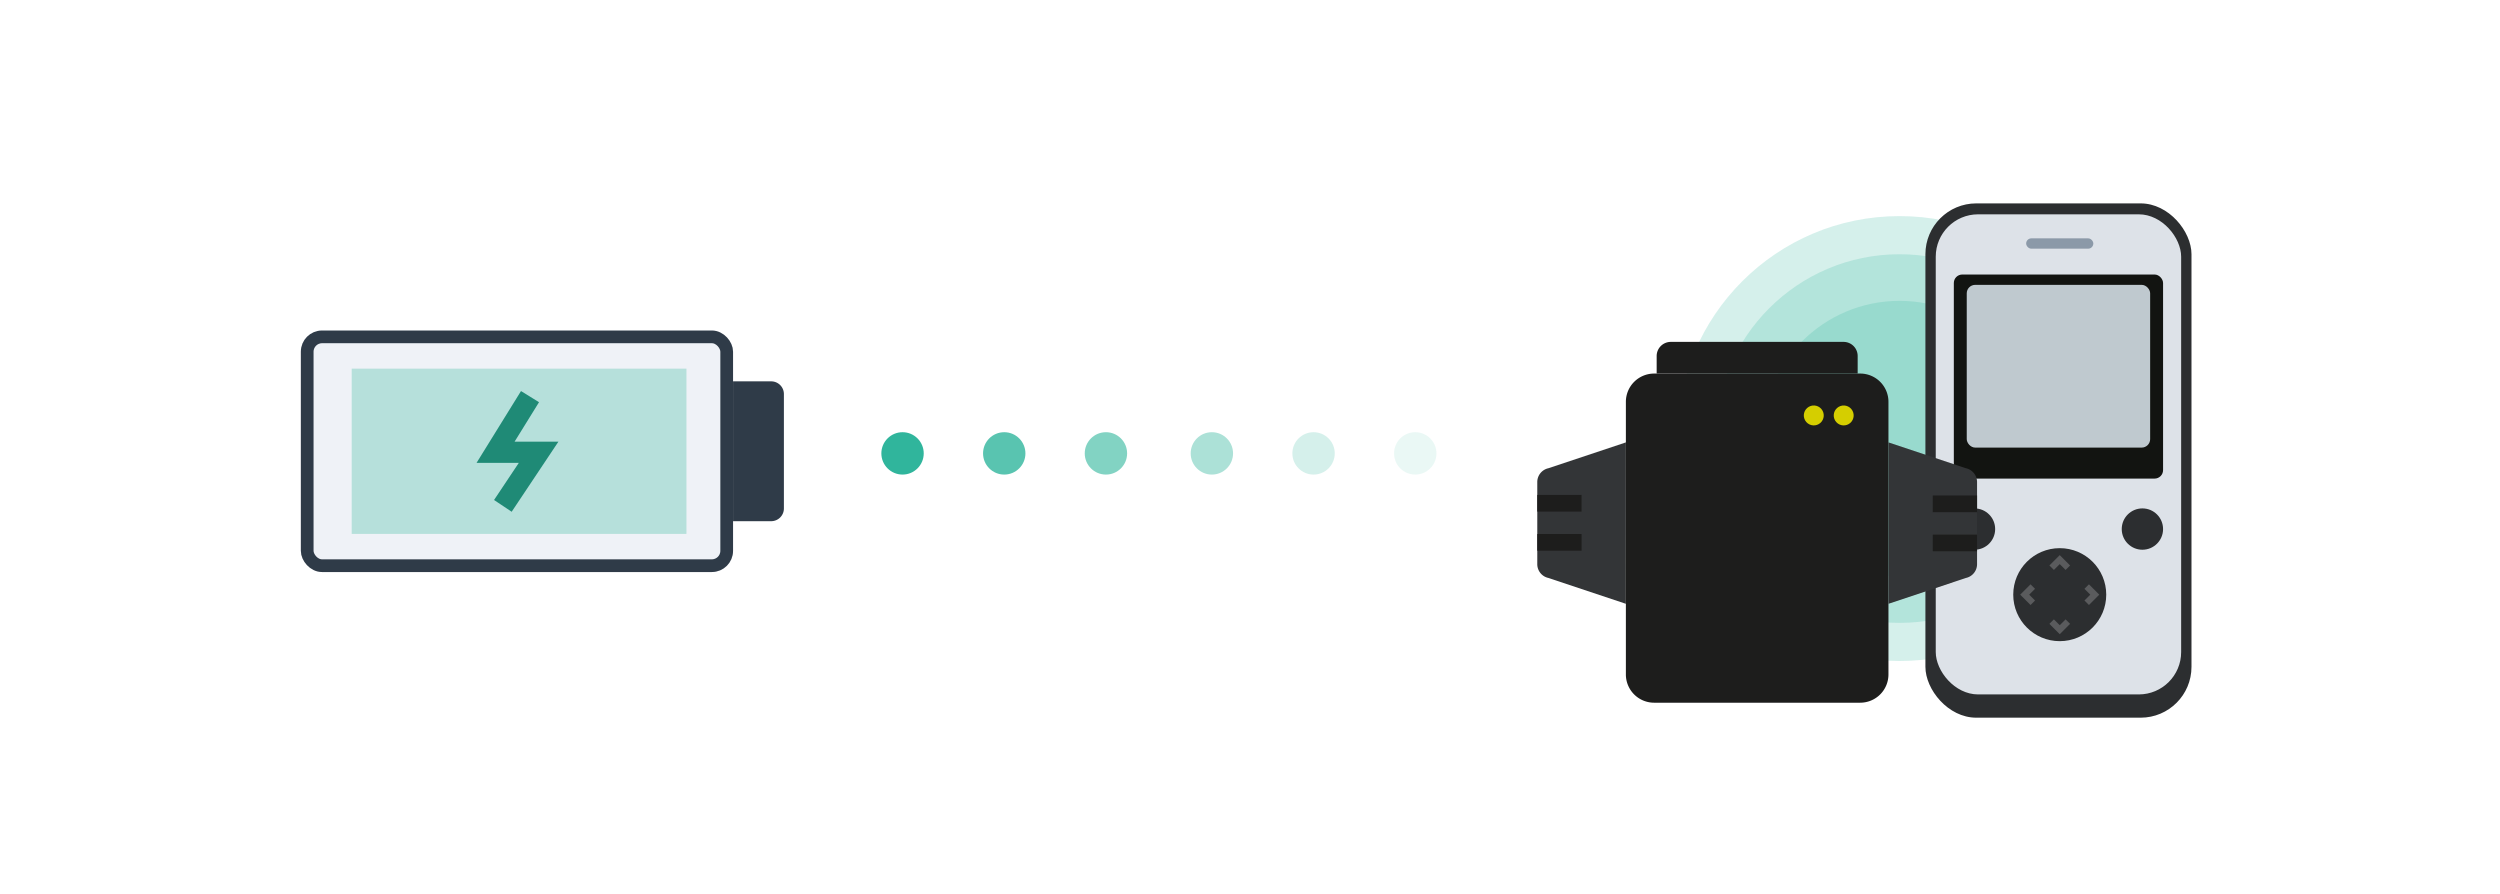 <svg xmlns="http://www.w3.org/2000/svg" width="590" height="211" viewBox="0 0 590 211">
    <defs>
        <style>
            .cls-2{fill:rgba(48,181,156,.2)}.cls-3{fill:#2c2e30}.cls-8{fill:none;stroke:#5a5b5d;stroke-width:1.5px}.cls-13{fill:#333537}.cls-14{fill:#1d1d1c}.cls-15{fill:#d5ce00}
        </style>
    </defs>
    <g id="utility_image02" transform="translate(-660 -555)">
        <path id="사각형_16218" data-name="사각형 16218" transform="translate(660 555)" style="fill:transparent" d="M0 0h590v211H0z"/>
        <circle id="타원_956" data-name="타원 956" class="cls-2" cx="52.5" cy="52.5" r="52.5" transform="translate(1055.794 606)"/>
        <circle id="타원_957" data-name="타원 957" class="cls-2" cx="43.5" cy="43.5" r="43.5" transform="translate(1064.794 615)"/>
        <circle id="타원_958" data-name="타원 958" class="cls-2" cx="32.5" cy="32.5" r="32.5" transform="translate(1075.794 626)"/>
        <g id="그룹_5832" data-name="그룹 5832" transform="translate(1114.397 612)">
            <rect id="사각형_16078" data-name="사각형 16078" class="cls-3" width="62.794" height="121.373" rx="12" transform="translate(0 -9)"/>
            <rect id="사각형_16073" data-name="사각형 16073" width="57.917" height="113.306" rx="10" transform="translate(2.439 -6.42)" style="fill:#dde2e8"/>
            <rect id="사각형_16075" data-name="사각형 16075" width="15.851" height="2.439" rx="1.219" transform="translate(23.776 -.748)" style="fill:#8b99a8"/>
            <rect id="사각형_16076" data-name="사각형 16076" width="49.382" height="48.162" rx="2" transform="translate(6.706 7.787)" style="fill:#121411"/>
            <circle id="타원_941" data-name="타원 941" class="cls-3" cx="10.974" cy="10.974" r="10.974" transform="translate(20.728 72.366)"/>
            <circle id="타원_942" data-name="타원 942" class="cls-3" cx="4.877" cy="4.877" r="4.877" transform="translate(6.706 62.983)"/>
            <circle id="타원_943" data-name="타원 943" class="cls-3" cx="4.877" cy="4.877" r="4.877" transform="translate(46.333 62.983)"/>
            <rect id="사각형_16077" data-name="사각형 16077" width="43.285" height="38.408" rx="2" transform="translate(9.754 10.226)" style="fill:#bfc9cf"/>
            <g id="그룹_5779" data-name="그룹 5779" transform="translate(29.792 75.069)">
                <g id="ic_arrow_bottom" transform="translate(0 14.632)">
                    <path id="패스_3499" data-name="패스 3499" class="cls-8" d="m1832 103 1.91 1.91 1.91-1.91" transform="translate(-1832 -103)"/>
                </g>
                <g id="ic_arrow_bottom-2" data-name="ic_arrow_bottom">
                    <path id="패스_3499-2" data-name="패스 3499" class="cls-8" d="m1832 104.91 1.91-1.91 1.91 1.91" transform="translate(-1832 -103)"/>
                </g>
            </g>
            <g id="그룹_5780" data-name="그룹 5780" transform="rotate(90 -20.729 60.702)">
                <g id="ic_arrow_bottom-3" data-name="ic_arrow_bottom" transform="translate(0 14.632)">
                    <path id="패스_3499-3" data-name="패스 3499" class="cls-8" d="m0 0 1.91 1.91L3.82 0"/>
                </g>
                <g id="ic_arrow_bottom-4" data-name="ic_arrow_bottom">
                    <path id="패스_3499-4" data-name="패스 3499" class="cls-8" d="M0 1.91 1.91 0l1.91 1.91"/>
                </g>
            </g>
        </g>
        <g id="그룹_5833" data-name="그룹 5833" transform="translate(-187 -124)">
            <g id="사각형_16182" data-name="사각형 16182" transform="translate(918 757)" style="fill:#eff2f7;stroke:#2f3b48;stroke-width:3px">
                <rect width="102" height="57" rx="5" style="stroke:none"/>
                <rect x="1.5" y="1.5" width="99" height="54" rx="3.5" style="fill:none"/>
            </g>
            <path id="사각형_16183" data-name="사각형 16183" d="M0 0h9a3 3 0 0 1 3 3v27a3 3 0 0 1-3 3H0V0z" transform="translate(1020 769)" style="fill:#2f3b48"/>
            <path id="사각형_16184" data-name="사각형 16184" transform="translate(930 766)" style="fill:rgba(48,181,156,.3)" d="M0 0h79v39H0z"/>
            <path id="패스_11025" data-name="패스 11025" d="m-767.813-19735.428-8.127 13.129h10.158l-8.439 12.654" transform="translate(1739.895 20508.033)" style="stroke:#1f8a76;stroke-width:5px;fill:none"/>
        </g>
        <g id="그룹_5782" data-name="그룹 5782" transform="translate(1022.794 635.688)">
            <path id="패스_10625" data-name="패스 10625" class="cls-13" d="m-145.068 595.12-18.281-6.1a3.328 3.328 0 0 1-2.629-3.257v-19.378a3.337 3.337 0 0 1 2.633-3.26l18.284-6.1z" transform="translate(165.981 -533.31)"/>
            <path id="패스_10626" data-name="패스 10626" class="cls-14" d="M-85.874 615.434h-48.632a6.667 6.667 0 0 1-6.667-6.668v-64.343a6.671 6.671 0 0 1 6.67-6.666h48.632a6.667 6.667 0 0 1 6.666 6.666v64.343a6.671 6.671 0 0 1-6.669 6.668z" transform="translate(162.086 -530.284)"/>
            <path id="패스_10627" data-name="패스 10627" class="cls-14" d="M-85.117 536.362h-47.437v-4.136a3.333 3.333 0 0 1 3.335-3.334h40.769a3.327 3.327 0 0 1 3.333 3.334z" transform="translate(160.732 -528.892)"/>
            <path id="패스_10628" data-name="패스 10628" class="cls-14" d="M-155.523 575.667h-10.453v-3.937h10.453z" transform="translate(165.98 -535.619)"/>
            <path id="패스_10629" data-name="패스 10629" class="cls-14" d="M-155.522 586.618h-10.453v-3.937h10.453z" transform="translate(165.98 -537.338)"/>
            <path id="패스_10630" data-name="패스 10630" class="cls-13" d="m-67.662 557.027 18.282 6.1a3.336 3.336 0 0 1 2.63 3.26v19.377a3.327 3.327 0 0 1-2.633 3.257l-18.278 6.1z" transform="translate(150.542 -533.31)"/>
            <path id="패스_10631" data-name="패스 10631" class="cls-14" d="M-55.259 582.841h10.453v3.938h-10.452z" transform="translate(148.595 -537.363)"/>
            <path id="패스_10632" data-name="패스 10632" class="cls-14" d="M-55.26 571.892h10.46v3.937h-10.459z" transform="translate(148.595 -535.644)"/>
            <circle id="타원_771" data-name="타원 771" class="cls-15" cx="2.353" cy="2.353" r="2.353" transform="rotate(-41.55 53.582 -73.055)"/>
            <circle id="타원_772" data-name="타원 772" class="cls-15" cx="2.353" cy="2.353" r="2.353" transform="rotate(-41.55 57.114 -82.36)"/>
        </g>
        <g id="그룹_5840" data-name="그룹 5840" transform="translate(6 47)">
            <circle id="타원_960" data-name="타원 960" cx="5" cy="5" r="5" transform="translate(862 610)" style="fill:#30b59c"/>
            <circle id="타원_963" data-name="타원 963" cx="5" cy="5" r="5" transform="translate(910 610)" style="opacity:.6;fill:#30b59c"/>
            <circle id="타원_964" data-name="타원 964" cx="5" cy="5" r="5" transform="translate(959 610)" style="opacity:.2;fill:#30b59c"/>
            <circle id="타원_961" data-name="타원 961" cx="5" cy="5" r="5" transform="translate(886 610)" style="opacity:.8;fill:#30b59c"/>
            <circle id="타원_962" data-name="타원 962" cx="5" cy="5" r="5" transform="translate(935 610)" style="opacity:.4;fill:#30b59c"/>
            <circle id="타원_965" data-name="타원 965" cx="5" cy="5" r="5" transform="translate(983 610)" style="opacity:.1;fill:#30b59c"/>
        </g>
    </g>
</svg>
